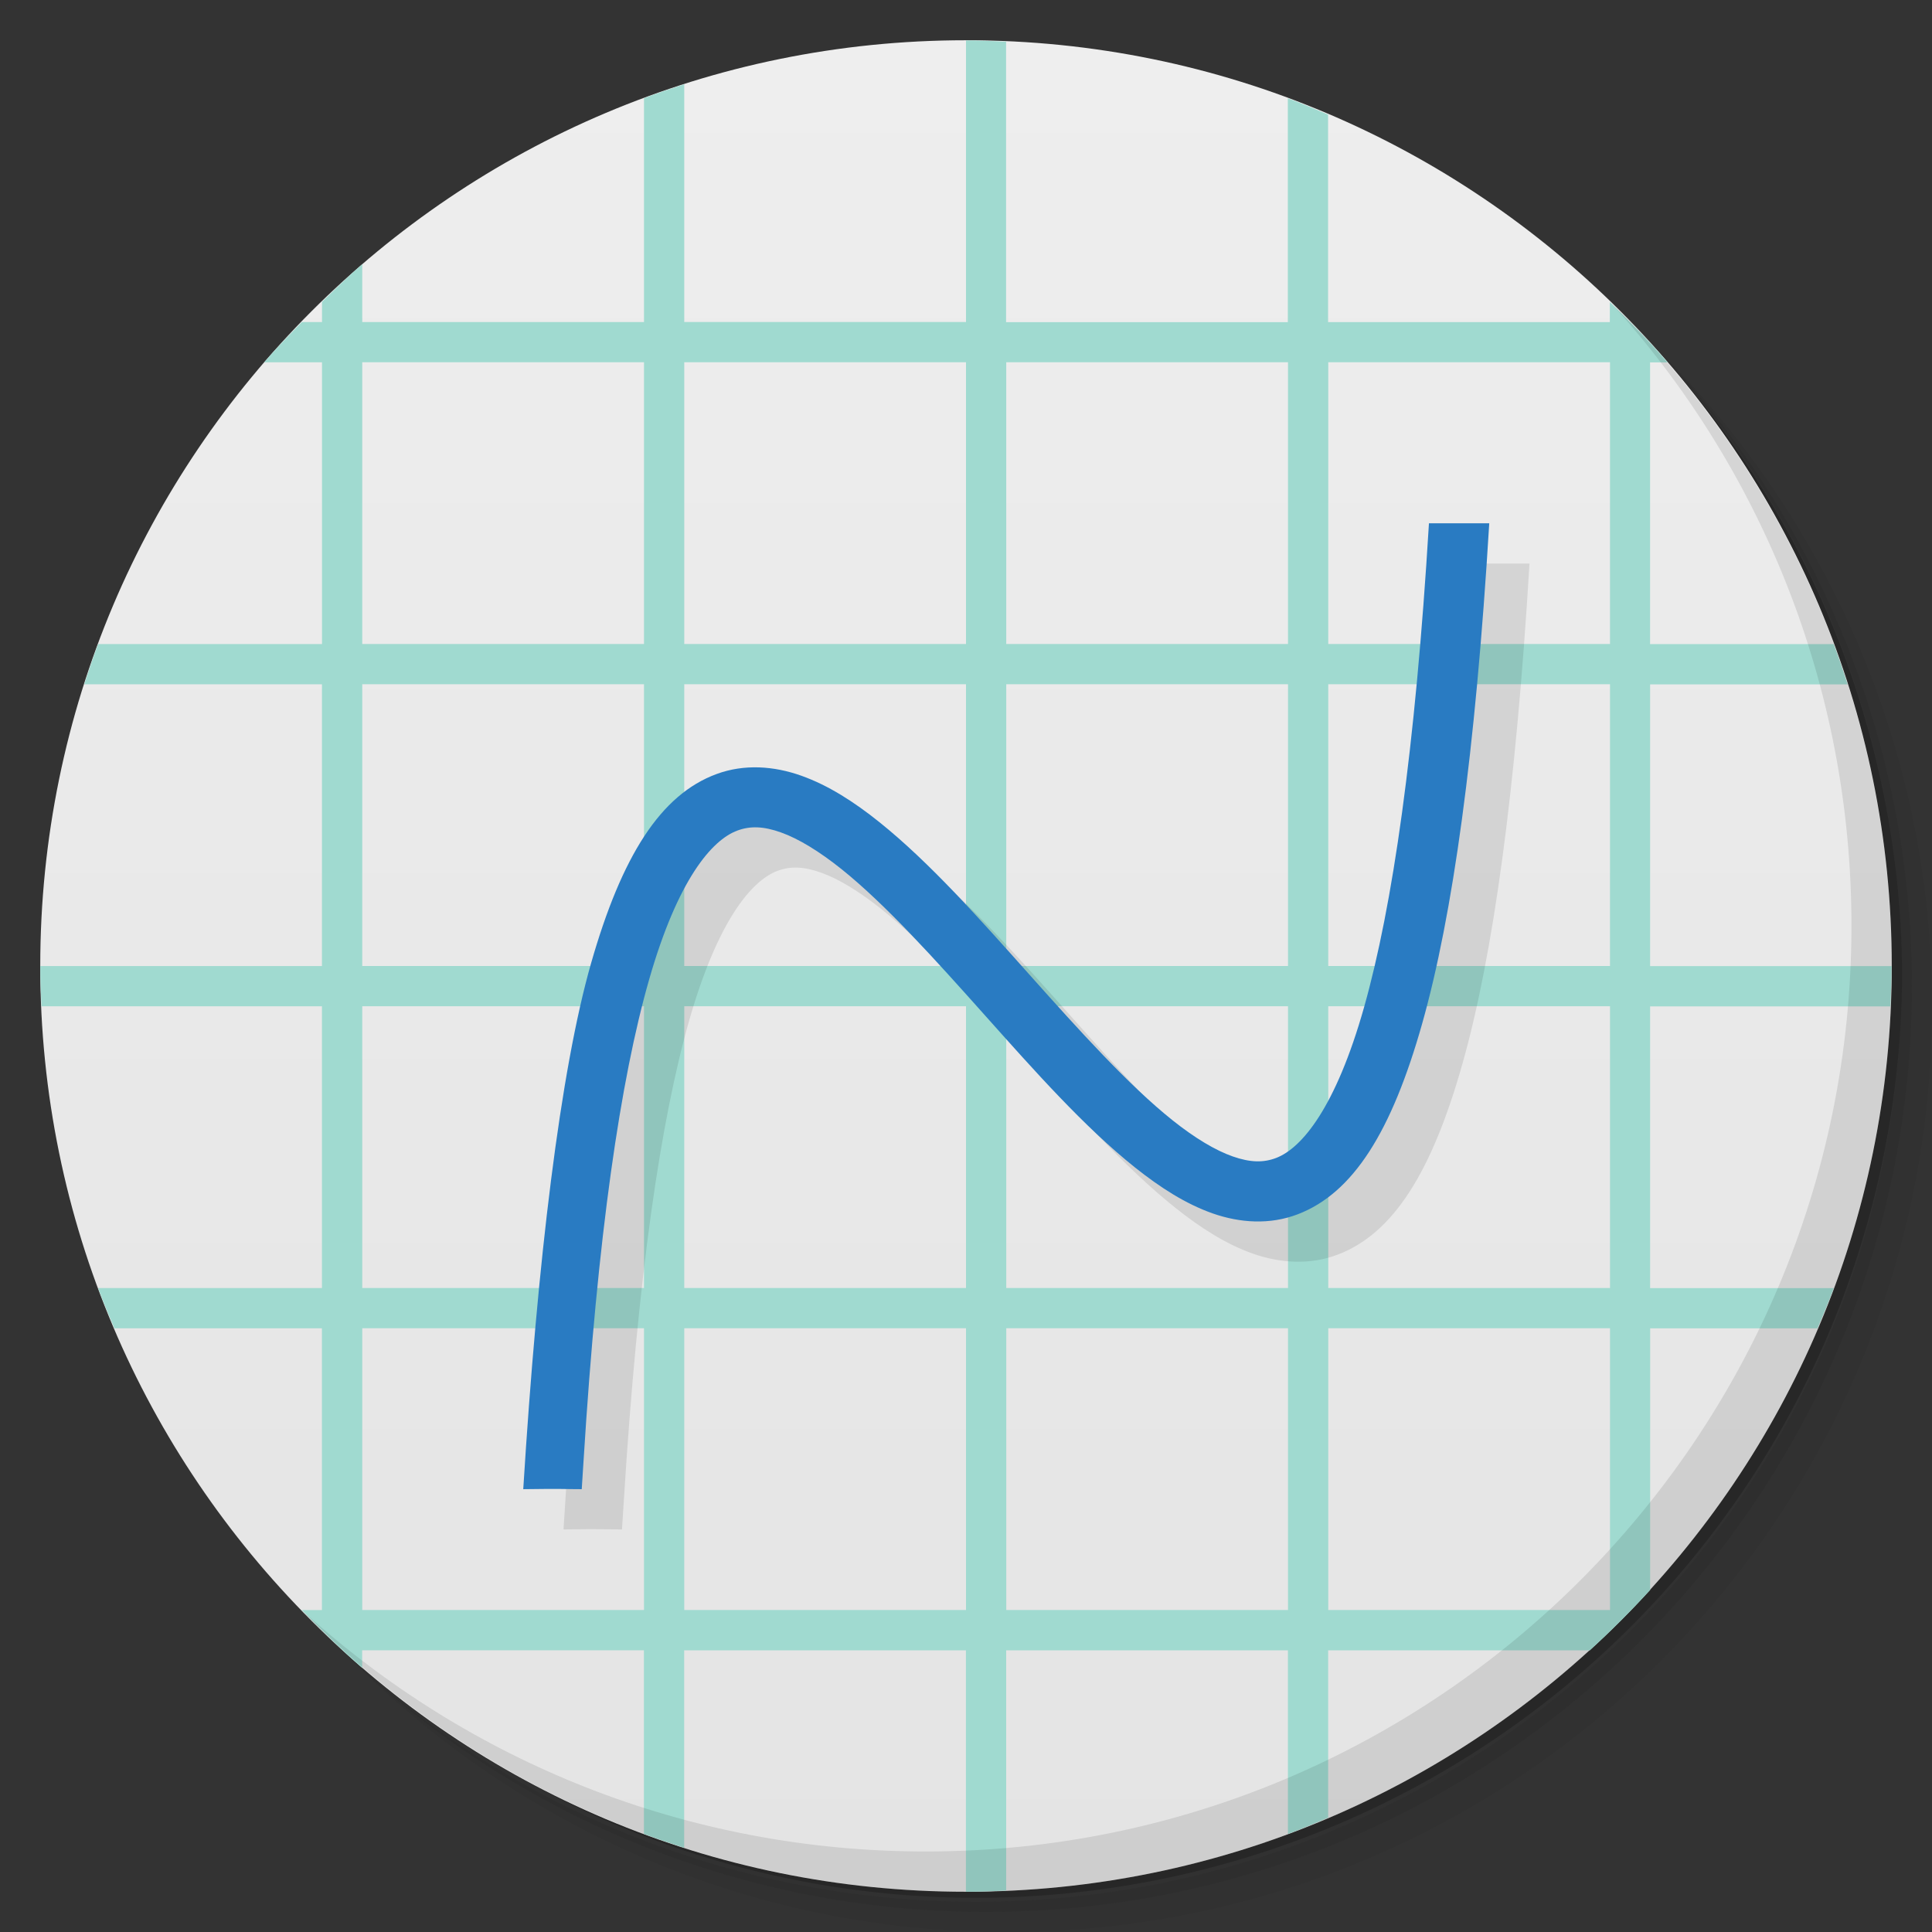 <svg xmlns="http://www.w3.org/2000/svg" viewBox="0 0 48 48">
 <rect x="0" y="0" width="48" height="48" fill="#333333" stroke="none"/>
 <defs>
  <linearGradient id="linearGradient3764" x1="1" x2="47" gradientUnits="userSpaceOnUse" gradientTransform="matrix(0,-1,1,0,-1.5e-6,48)">
   <stop style="stop-color:#e4e4e4;stop-opacity:1"/>
   <stop offset="1" style="stop-color:#eee;stop-opacity:1"/>
  </linearGradient>
 </defs>
 <g>
  <path d="m 36.31 5 c 5.859 4.062 9.688 10.831 9.688 18.5 c 0 12.426 -10.07 22.5 -22.5 22.5 c -7.669 0 -14.438 -3.828 -18.5 -9.688 c 1.037 1.822 2.306 3.499 3.781 4.969 c 4.085 3.712 9.514 5.969 15.469 5.969 c 12.703 0 23 -10.298 23 -23 c 0 -5.954 -2.256 -11.384 -5.969 -15.469 c -1.469 -1.475 -3.147 -2.744 -4.969 -3.781 z m 4.969 3.781 c 3.854 4.113 6.219 9.637 6.219 15.719 c 0 12.703 -10.297 23 -23 23 c -6.081 0 -11.606 -2.364 -15.719 -6.219 c 4.16 4.144 9.883 6.719 16.219 6.719 c 12.703 0 23 -10.298 23 -23 c 0 -6.335 -2.575 -12.06 -6.719 -16.219 z" style="opacity:0.05"/>
  <path d="m 41.28 8.781 c 3.712 4.085 5.969 9.514 5.969 15.469 c 0 12.703 -10.297 23 -23 23 c -5.954 0 -11.384 -2.256 -15.469 -5.969 c 4.113 3.854 9.637 6.219 15.719 6.219 c 12.703 0 23 -10.298 23 -23 c 0 -6.081 -2.364 -11.606 -6.219 -15.719 z" style="opacity:0.1"/>
  <path d="m 31.25 2.375 c 8.615 3.154 14.75 11.417 14.75 21.13 c 0 12.426 -10.07 22.5 -22.5 22.5 c -9.708 0 -17.971 -6.135 -21.12 -14.75 a 23 23 0 0 0 44.875 -7 a 23 23 0 0 0 -16 -21.875 z" style="opacity:0.2"/>
 </g>
 <g>
  <path d="m 24 1 c 12.703 0 23 10.297 23 23 c 0 12.703 -10.297 23 -23 23 -12.703 0 -23 -10.297 -23 -23 0 -12.703 10.297 -23 23 -23 z" style="fill:url(#linearGradient3764);fill-opacity:1"/>
 </g>
 <path d="m 24 1 0 7 -7 0 0 -5.906 c -0.337 0.108 -0.67 0.221 -1 0.344 l 0 5.563 -7 0 0 -1.438 c -0.346 0.298 -0.673 0.62 -1 0.938 l 0 0.5 -0.5 0 c -0.318 0.327 -0.64 0.654 -0.938 1 l 1.438 0 0 7 -5.563 0 c -0.123 0.33 -0.236 0.663 -0.344 1 l 5.906 0 0 7 -7 0 c 0 0.334 0.017 0.669 0.031 1 l 6.969 0 0 7 -5.563 0 c 0.127 0.342 0.264 0.666 0.406 1 l 5.156 0 0 7 -0.5 0 c 0.481 0.496 0.976 0.986 1.5 1.438 l 0 -0.438 l 7 0 0 4.563 c 0.33 0.123 0.663 0.236 1 0.344 l 0 -4.906 l 7 0 0 6 c 0.334 0 0.669 -0.017 1 -0.031 l 0 -5.969 l 7 0 0 4.563 c 0.342 -0.127 0.666 -0.264 1 -0.406 l 0 -4.156 l 6.5 0 c 0.522 -0.476 1.024 -0.978 1.5 -1.5 l 0 -6.5 4.156 0 c 0.142 -0.334 0.279 -0.658 0.406 -1 l -4.563 0 l 0 -7 5.969 0 c 0.014 -0.331 0.031 -0.666 0.031 -1 l -6 0 0 -7 4.906 0 c -0.108 -0.337 -0.221 -0.67 -0.344 -1 l -4.563 0 0 -7 0.438 0 c -0.451 -0.524 -0.941 -1.019 -1.438 -1.5 l 0 0.5 -7 0 0 -5.156 c -0.334 -0.142 -0.658 -0.279 -1 -0.406 l 0 5.563 -7 0 0 -6.969 c -0.331 -0.014 -0.666 -0.031 -1 -0.031 z m -15 8 7 0 0 7 -7 0 0 -7 z m 8 0 7 0 0 7 -7 0 0 -7 z m 8 0 7 0 0 7 -7 0 0 -7 z m 8 0 7 0 0 7 -7 0 0 -7 z m -24 8 7 0 0 7 -7 0 0 -7 z m 8 0 7 0 0 7 -7 0 0 -7 z m 8 0 7 0 0 7 -7 0 0 -7 z m 8 0 7 0 0 7 -7 0 0 -7 z m -24 8 7 0 0 7 -7 0 0 -7 z m 8 0 7 0 0 7 -7 0 0 -7 z m 8 0 7 0 0 7 -7 0 0 -7 z m 8 0 7 0 0 7 -7 0 0 -7 z m -24 8 7 0 0 7 -7 0 0 -7 z m 8 0 7 0 0 7 -7 0 0 -7 z m 8 0 7 0 0 7 -7 0 0 -7 z m 8 0 7 0 0 7 -7 0 0 -7 z" style="fill:#a0dad0;fill-opacity:1"/>
 <g>
  <path d="m 40.03 7.531 c 3.712 4.084 5.969 9.514 5.969 15.469 0 12.703 -10.297 23 -23 23 c -5.954 0 -11.384 -2.256 -15.469 -5.969 4.178 4.291 10.01 6.969 16.469 6.969 c 12.703 0 23 -10.298 23 -23 0 -6.462 -2.677 -12.291 -6.969 -16.469 z" style="opacity:0.1"/>
 </g>
 <path d="m 15.453 38 0.045 -0.703 c 0.348 -5.624 0.919 -9.48 1.629 -11.959 0.71 -2.479 1.555 -3.468 2.193 -3.703 0.319 -0.118 0.648 -0.109 1.084 0.047 0.436 0.155 0.954 0.472 1.504 0.912 1.099 0.881 2.321 2.241 3.555 3.623 1.233 1.382 2.477 2.784 3.734 3.787 0.629 0.501 1.264 0.909 1.938 1.145 0.674 0.235 1.414 0.284 2.105 0.02 1.383 -0.528 2.336 -2.057 3.094 -4.74 c 0.758 -2.683 1.322 -6.723 1.666 -12.428 l -1.498 0 c -0.341 5.647 -0.906 9.522 -1.611 12.02 -0.705 2.497 -1.549 3.505 -2.186 3.748 -0.318 0.121 -0.643 0.114 -1.076 -0.037 -0.433 -0.151 -0.948 -0.461 -1.496 -0.898 -1.096 -0.874 -2.318 -2.232 -3.551 -3.613 -1.233 -1.382 -2.478 -2.789 -3.736 -3.797 -0.629 -0.504 -1.264 -0.912 -1.938 -1.152 -0.674 -0.24 -1.413 -0.297 -2.107 -0.041 -1.388 0.512 -2.351 2.03 -3.115 4.697 c -0.764 2.667 -1.334 7.393 -1.686 13.07 c 1.01 -0.015 1 0 1.453 0 z" style="fill:#000;opacity:1;image-rendering:auto;fill-opacity:0.098;"/>
 <path d="m 14.453 37 0.045 -0.703 c 0.348 -5.624 0.919 -9.48 1.629 -11.959 0.71 -2.479 1.555 -3.468 2.193 -3.703 0.319 -0.118 0.648 -0.109 1.084 0.047 0.436 0.155 0.954 0.472 1.504 0.912 1.099 0.881 2.321 2.241 3.555 3.623 1.233 1.382 2.477 2.784 3.734 3.787 0.629 0.501 1.264 0.909 1.938 1.145 0.674 0.235 1.414 0.284 2.105 0.02 1.383 -0.528 2.336 -2.057 3.094 -4.74 c 0.758 -2.683 1.322 -6.723 1.666 -12.428 l -1.498 0 c -0.341 5.647 -0.906 9.522 -1.611 12.02 -0.705 2.497 -1.549 3.505 -2.186 3.748 -0.318 0.121 -0.643 0.114 -1.076 -0.037 -0.433 -0.151 -0.948 -0.461 -1.496 -0.898 -1.096 -0.874 -2.318 -2.232 -3.551 -3.613 -1.233 -1.382 -2.478 -2.789 -3.736 -3.797 -0.629 -0.504 -1.264 -0.912 -1.938 -1.152 -0.674 -0.24 -1.413 -0.297 -2.107 -0.041 -1.388 0.512 -2.351 2.03 -3.115 4.697 c -0.764 2.667 -1.334 7.393 -1.686 13.07 c 1.01 -0.015 1 0 1.453 0 z" style="fill:#297bc2"/>
</svg>
